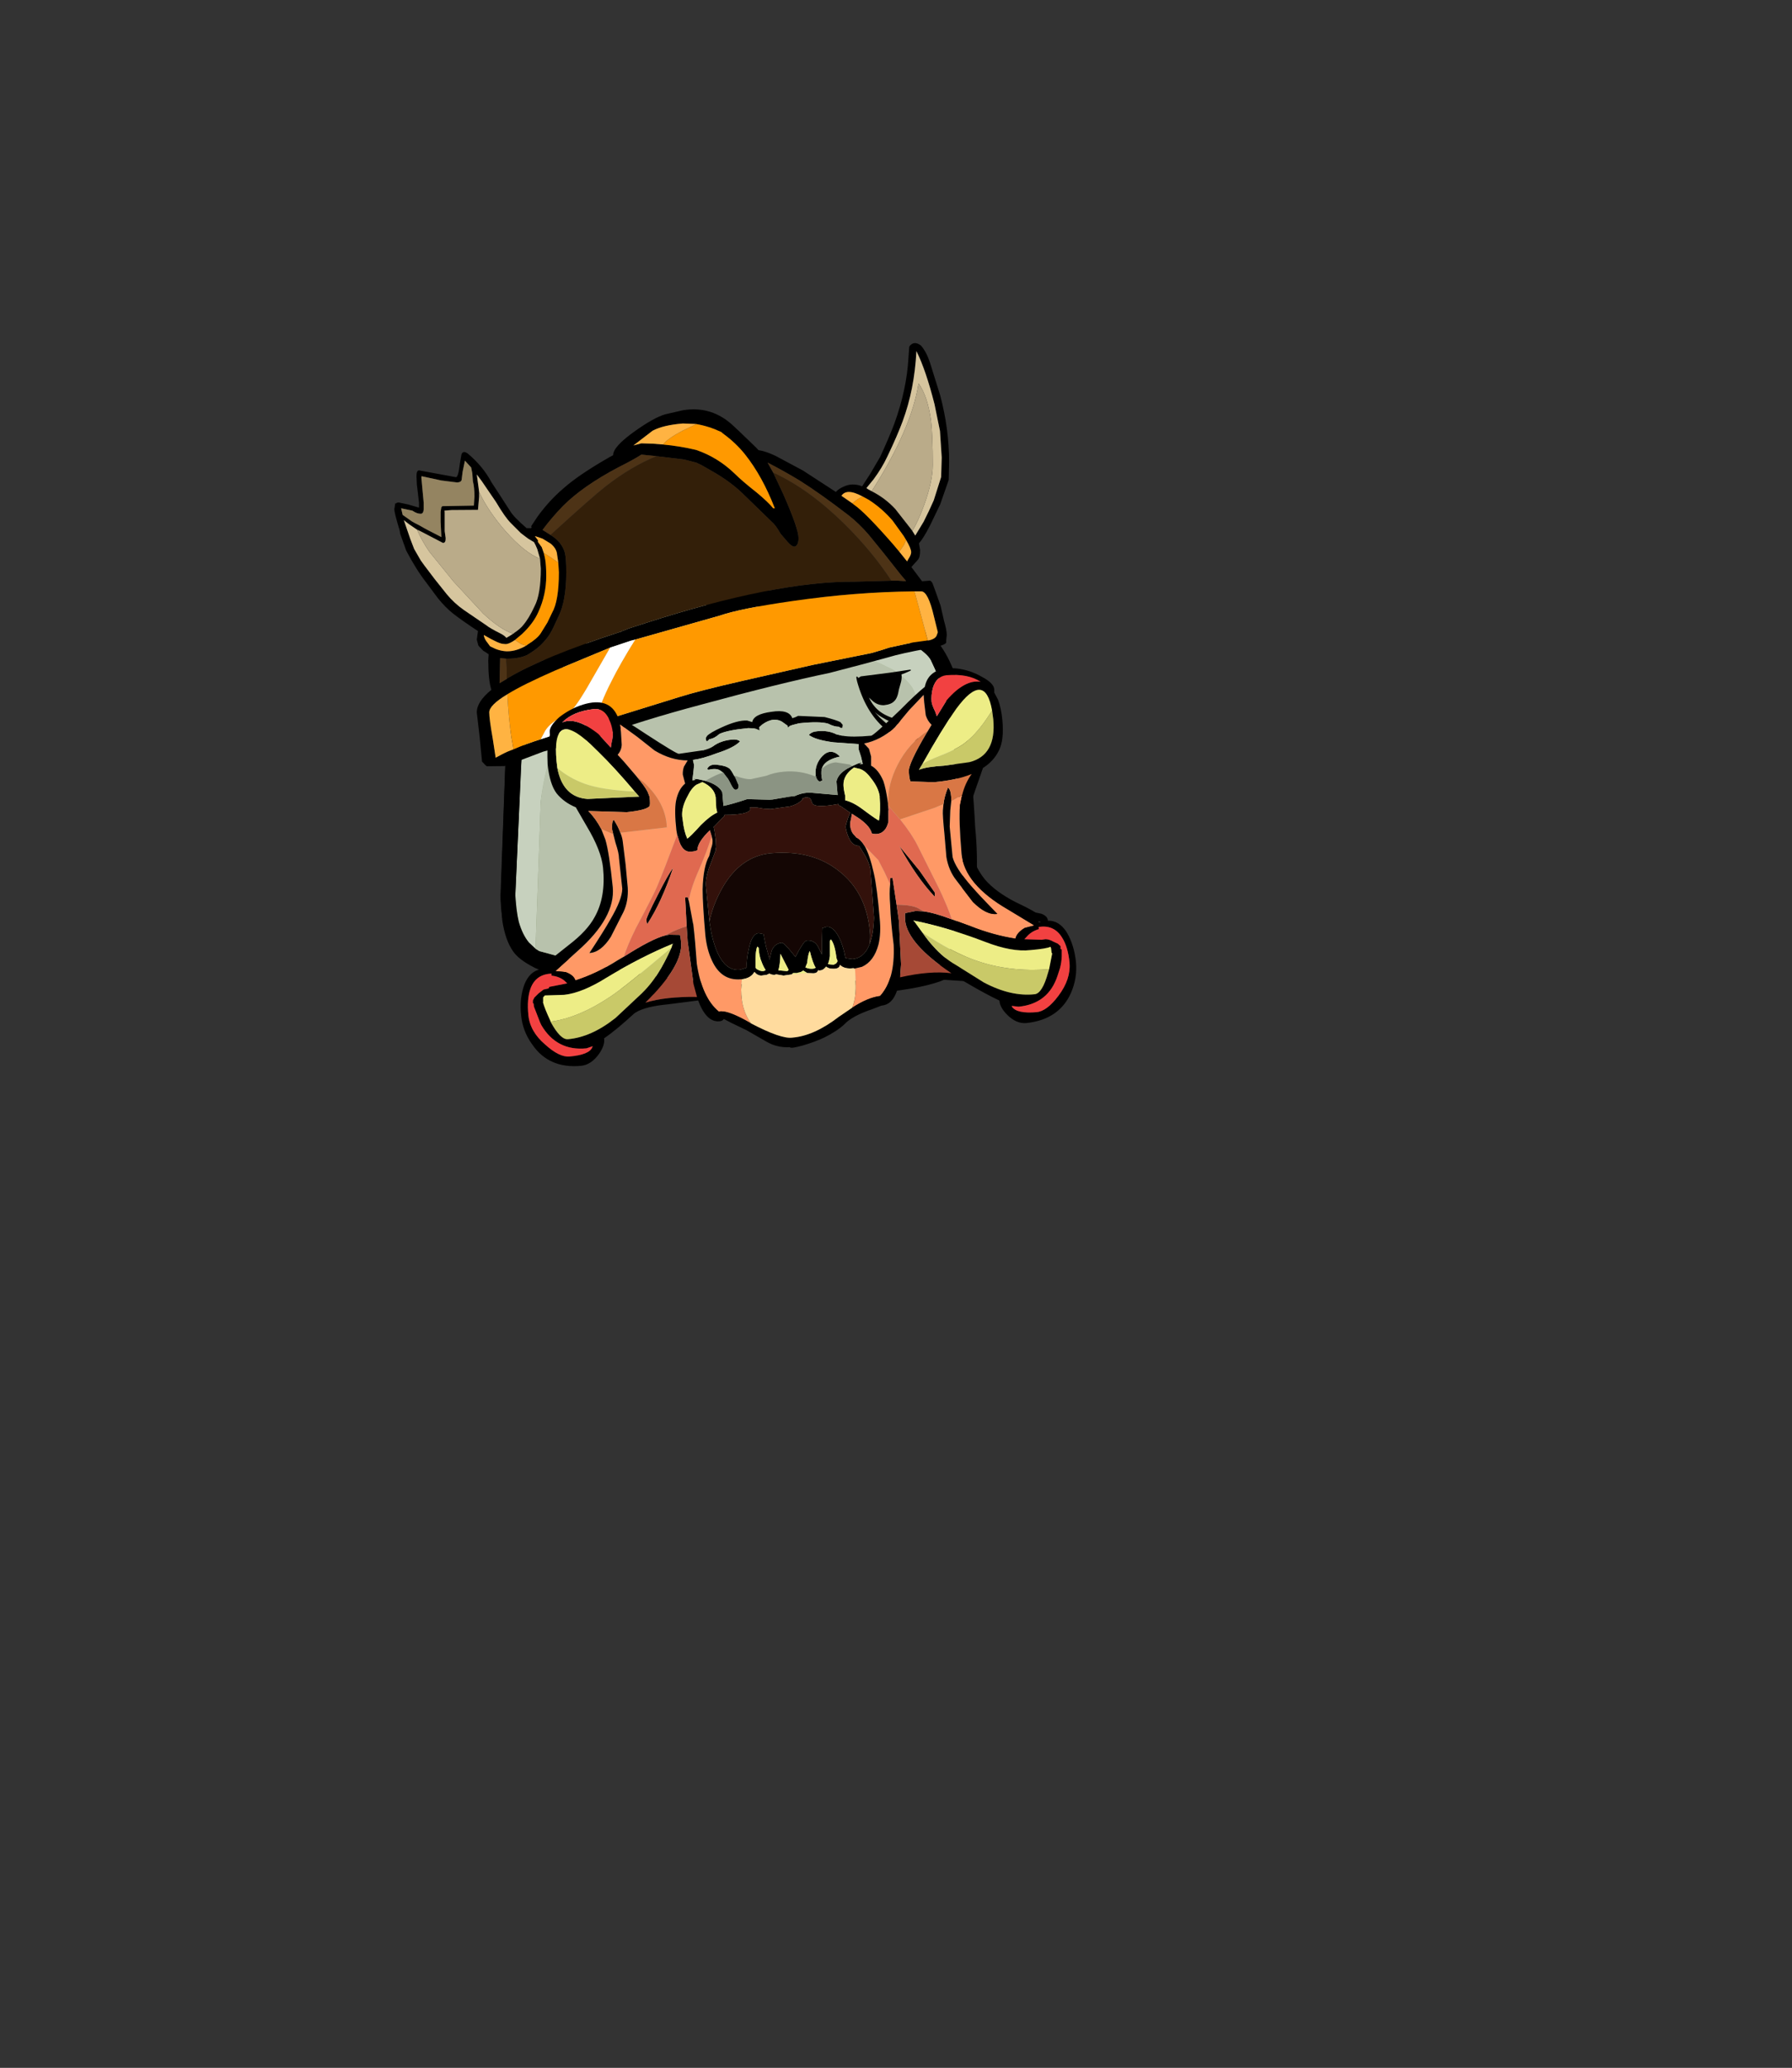 <?xml version="1.0" encoding="UTF-8" standalone="no"?>
<svg xmlns:xlink="http://www.w3.org/1999/xlink" height="531.5px" width="460.6px" xmlns="http://www.w3.org/2000/svg">
  <rect width="100%" height="100%" fill="#333333" stroke="none"/>
  <g transform="matrix(1.0, 0.0, 0.0, 1.0, 193.65, 334.05)">
    <use height="185.85" transform="matrix(1.0, 0.0, 0.0, 1.0, -92.3, -245.85)" width="175.3" xlink:href="#shape0"/>
  </g>
  <defs>
    <g id="shape0" transform="matrix(1.0, 0.0, 0.0, 1.0, 92.3, 245.85)">
      <path d="M-56.2 -89.65 L-57.85 -91.25 Q-59.45 -93.2 -60.3 -96.4 -61.0 -98.95 -61.2 -103.1 L-59.7 -137.55 Q-58.8 -143.7 -56.25 -149.25 -53.65 -155.0 -49.5 -160.0 -40.35 -170.9 -28.05 -174.55 -4.75 -177.7 18.75 -172.2 L24.3 -170.9 33.3 -168.0 36.85 -166.65 38.45 -165.75 Q42.0 -163.5 42.8 -161.85 45.85 -155.45 47.25 -149.25 L47.6 -147.5 Q44.4 -150.4 41.75 -150.4 L41.2 -150.5 40.55 -150.8 39.7 -151.2 38.65 -154.05 Q37.8 -156.0 34.6 -158.55 L33.2 -159.5 29.85 -161.1 Q25.8 -162.9 21.7 -164.35 L16.6 -165.8 Q-4.75 -172.05 -26.0 -168.5 -37.2 -164.35 -45.5 -152.0 L-47.25 -149.25 Q-53.35 -139.15 -54.8 -126.7 L-56.2 -89.65" fill="#abbd9a" fill-rule="evenodd" stroke="none"/>
      <path d="M47.6 -147.5 L47.25 -149.25 Q45.85 -155.45 42.8 -161.85 42.0 -163.5 38.45 -165.75 L36.85 -166.65 33.3 -168.0 24.3 -170.9 18.75 -172.2 Q-4.75 -177.7 -28.05 -174.55 -40.35 -170.9 -49.5 -160.0 -53.65 -155.0 -56.25 -149.25 -58.8 -143.7 -59.7 -137.55 L-61.2 -103.1 Q-61.0 -98.95 -60.3 -96.4 -59.45 -93.2 -57.85 -91.25 L-56.2 -89.65 -55.2 -89.05 -46.5 -86.75 -47.9 -82.6 Q-51.55 -83.65 -55.2 -84.85 L-56.1 -85.25 -56.4 -85.4 Q-60.3 -87.4 -61.75 -89.5 -63.8 -92.4 -64.55 -97.5 L-64.95 -103.1 -63.75 -137.55 Q-63.2 -143.7 -61.15 -149.25 -57.4 -159.55 -48.7 -167.55 -39.35 -176.25 -28.05 -179.05 L-22.05 -179.6 Q1.45 -181.15 24.3 -175.5 30.7 -173.9 36.85 -171.6 38.8 -170.75 40.45 -169.6 43.8 -167.55 45.4 -165.2 49.45 -159.2 51.05 -149.25 L51.3 -147.35 51.9 -142.65 Q49.6 -145.7 47.6 -147.5" fill="#000000" fill-rule="evenodd" stroke="none"/>
      <path d="M-46.5 -86.75 L-55.2 -89.05 -56.2 -89.65 -54.8 -126.7 Q-53.35 -139.15 -47.25 -149.25 L-45.5 -152.0 Q-37.2 -164.35 -26.0 -168.5 -4.75 -172.05 16.6 -165.8 L21.7 -164.35 Q25.8 -162.9 29.85 -161.1 L33.2 -159.5 34.6 -158.55 Q37.8 -156.0 38.65 -154.05 L39.7 -151.2 39.25 -151.25 35.1 -150.85 31.0 -150.1 28.55 -149.25 25.8 -148.35 Q22.0 -146.55 20.5 -146.15 15.9 -144.95 7.75 -144.95 L-4.15 -146.05 -4.65 -146.05 -4.9 -146.05 Q-9.6 -146.05 -15.2 -144.55 -19.45 -143.35 -24.25 -141.2 -32.55 -137.45 -35.85 -134.4 L-43.3 -126.5 Q-49.8 -119.15 -49.8 -117.65 L-49.7 -116.4 Q-49.4 -115.45 -47.65 -115.45 -47.05 -115.45 -41.95 -117.5 -36.75 -119.55 -34.85 -119.7 L-35.05 -119.45 -39.65 -108.05 Q-42.85 -99.45 -42.85 -98.45 L-46.5 -86.75 M15.0 -135.5 L15.0 -135.4 14.9 -135.4 15.0 -135.5 M12.95 -135.8 L12.8 -135.7 12.95 -136.0 12.95 -135.8 M-45.0 -119.95 L-44.75 -120.15 -44.7 -120.0 -45.0 -119.95" fill="#889972" fill-rule="evenodd" stroke="none"/>
      <path d="M-56.0 -90.2 L-57.7 -91.8 Q-59.35 -93.8 -60.3 -97.1 -60.95 -99.8 -61.2 -104.0 L-59.6 -139.4 Q-57.7 -152.25 -49.1 -162.45 -39.7 -173.65 -27.15 -177.4 -3.15 -180.7 20.95 -174.95 L26.65 -173.65 35.9 -170.7 39.65 -169.25 41.15 -168.35 Q44.8 -166.05 45.65 -164.35 49.85 -155.7 50.9 -147.45 52.75 -133.05 53.25 -121.45 53.35 -119.1 53.6 -116.65 54.7 -102.55 50.4 -89.55 L50.2 -89.3 Q49.25 -87.15 48.25 -86.2 49.1 -94.2 48.55 -102.55 L48.25 -108.0 Q47.8 -121.0 46.1 -137.3 45.1 -146.6 41.3 -156.35 40.55 -158.35 37.25 -160.95 L35.8 -161.95 32.4 -163.6 24.0 -166.9 18.75 -168.4 Q-3.2 -174.8 -25.1 -171.15 -36.5 -166.9 -45.05 -154.3 -52.9 -142.75 -54.65 -128.25 L-56.0 -90.2" fill="#c7d1be" fill-rule="evenodd" stroke="none"/>
      <path d="M43.3 -172.4 Q46.65 -170.25 48.3 -167.8 52.9 -161.1 54.4 -149.45 56.4 -133.75 57.0 -121.45 58.4 -107.35 55.55 -93.8 L54.55 -89.55 54.55 -89.3 Q54.55 -86.85 53.75 -85.55 52.2 -83.35 47.8 -81.75 L47.65 -81.7 Q39.15 -78.8 18.65 -77.95 L-4.2 -77.2 Q-30.35 -76.9 -55.05 -85.35 L-55.95 -85.7 -56.25 -85.9 Q-60.3 -87.85 -61.75 -90.05 -63.85 -93.05 -64.55 -98.2 -64.95 -100.65 -65.0 -104.0 L-63.7 -139.4 Q-62.1 -157.5 -48.3 -170.25 -38.7 -179.15 -27.15 -182.05 L-20.95 -182.6 Q3.2 -184.2 26.65 -178.3 33.25 -176.7 39.65 -174.35 L43.3 -172.4 M48.25 -86.2 Q49.25 -87.15 50.2 -89.3 L50.4 -89.55 Q54.7 -102.55 53.6 -116.65 53.35 -119.1 53.25 -121.45 52.75 -133.05 50.9 -147.45 49.85 -155.7 45.65 -164.35 44.8 -166.05 41.15 -168.35 L39.65 -169.25 35.9 -170.7 26.65 -173.65 20.95 -174.95 Q-3.15 -180.7 -27.15 -177.4 -39.7 -173.65 -49.1 -162.45 -57.7 -152.25 -59.6 -139.4 L-61.2 -104.0 Q-60.95 -99.8 -60.3 -97.1 -59.35 -93.8 -57.7 -91.8 L-56.0 -90.2 -55.05 -89.6 Q-46.7 -87.25 -38.4 -85.55 -10.15 -79.45 18.65 -81.45 L22.1 -81.7 Q40.45 -82.85 47.4 -85.65 L48.25 -86.2" fill="#000000" fill-rule="evenodd" stroke="none"/>
      <path d="M-56.0 -90.2 L-54.65 -128.25 Q-52.9 -142.75 -45.05 -154.3 -36.5 -166.9 -25.1 -171.15 -3.2 -174.8 18.75 -168.4 L24.0 -166.9 32.4 -163.6 35.8 -161.95 37.25 -160.95 Q40.55 -158.35 41.3 -156.35 45.1 -146.6 46.1 -137.3 47.8 -121.0 48.25 -108.0 L48.55 -102.55 Q49.1 -94.2 48.25 -86.2 L47.4 -85.65 Q40.45 -82.85 22.1 -81.7 L18.65 -81.45 Q-10.15 -79.45 -38.4 -85.55 -46.7 -87.25 -55.05 -89.6 L-56.0 -90.2" fill="#b8c2ac" fill-rule="evenodd" stroke="none"/>
      <path d="M40.4 -161.95 L40.45 -161.7 Q38.85 -160.95 38.05 -160.7 38.2 -159.9 37.95 -158.8 L37.4 -156.85 Q37.05 -154.6 36.2 -153.85 35.45 -153.0 33.6 -152.8 31.85 -152.7 30.4 -154.1 L29.7 -154.75 Q30.35 -153.4 31.0 -152.65 32.3 -150.95 34.75 -149.9 36.1 -149.3 39.85 -148.2 39.25 -147.7 38.95 -147.7 36.65 -147.6 33.45 -149.45 32.15 -150.15 31.2 -151.05 L32.45 -149.65 34.9 -147.45 Q35.8 -146.6 39.25 -145.4 L43.0 -144.05 Q42.6 -143.7 42.35 -143.7 37.95 -143.25 33.7 -146.85 28.8 -151.1 26.65 -158.9 26.15 -160.85 27.0 -159.8 L27.6 -160.2 35.05 -161.15 40.4 -161.95 M36.6 -160.35 L36.65 -160.4 36.6 -160.4 36.6 -160.35" fill="#000000" fill-rule="evenodd" stroke="none"/>
      <path d="M40.15 -245.1 Q41.3 -246.55 43.05 -245.25 44.45 -243.65 45.35 -240.95 L48.0 -232.45 Q50.3 -223.8 50.3 -215.35 L50.2 -210.7 48.0 -204.4 45.35 -198.9 Q43.65 -195.6 42.55 -194.4 L42.85 -192.65 Q42.85 -190.8 42.3 -190.2 L40.6 -188.3 43.35 -184.65 45.2 -184.8 Q45.65 -184.9 46.05 -184.1 L46.8 -182.05 48.1 -178.4 49.0 -174.45 Q49.7 -172.05 49.7 -170.8 L49.55 -169.5 49.55 -169.4 49.55 -168.95 Q49.55 -168.25 45.35 -167.4 L45.05 -167.4 Q38.25 -166.2 34.45 -165.05 L27.8 -163.25 19.6 -161.1 Q6.4 -158.35 -13.4 -152.95 -29.35 -148.7 -38.65 -145.1 L-39.1 -144.95 -41.25 -144.25 -46.4 -142.9 -52.8 -141.2 -54.05 -140.85 -56.95 -139.75 -60.0 -138.6 -60.95 -138.25 -64.0 -137.15 -68.5 -137.1 -68.8 -137.3 -69.75 -138.3 -70.35 -144.5 -71.1 -150.95 Q-71.1 -153.7 -67.35 -156.75 -68.15 -159.2 -68.15 -164.35 L-68.05 -165.9 -69.45 -166.8 -70.55 -167.95 -70.65 -168.1 -70.8 -168.35 -70.75 -168.35 -71.1 -169.65 -70.8 -171.85 Q-74.75 -174.45 -77.2 -176.35 -79.1 -177.85 -81.1 -180.3 L-84.15 -184.4 Q-86.65 -187.6 -89.25 -192.55 L-90.75 -196.75 -91.0 -198.05 -91.15 -198.45 Q-92.3 -202.35 -92.3 -203.15 L-92.05 -204.7 -92.0 -204.7 -91.9 -204.6 Q-91.7 -204.9 -91.15 -204.9 L-88.8 -204.4 -86.05 -203.6 -85.95 -203.6 -85.95 -204.85 -86.5 -209.5 -86.6 -211.65 Q-86.6 -213.15 -85.95 -213.15 L-76.45 -211.4 Q-75.85 -211.4 -75.45 -214.9 L-75.05 -217.2 Q-74.7 -218.35 -73.45 -217.5 -69.5 -214.2 -67.3 -210.05 L-64.85 -206.3 -62.5 -202.65 Q-61.65 -201.2 -58.3 -198.3 L-57.1 -198.3 -57.0 -198.65 -57.15 -198.75 -55.5 -201.25 Q-52.45 -205.45 -48.85 -208.5 -44.95 -212.0 -36.9 -216.6 L-36.05 -217.05 -36.05 -217.1 Q-36.05 -219.25 -30.5 -223.2 -25.6 -226.7 -22.7 -227.55 L-18.15 -228.6 Q-10.65 -229.85 -5.05 -224.5 L-3.45 -223.0 0.6 -219.1 1.3 -218.35 Q3.1 -218.1 5.65 -216.9 L12.75 -213.1 18.75 -209.2 21.2 -207.6 Q21.8 -208.35 23.15 -208.95 25.45 -210.05 27.95 -209.05 L30.05 -212.3 32.6 -216.65 Q35.0 -221.9 36.2 -225.1 39.4 -233.9 39.85 -242.05 L40.0 -244.1 Q40.0 -244.85 40.15 -245.1 M35.45 -184.8 L37.25 -184.8 38.7 -184.7 39.25 -184.7 37.9 -186.3 33.55 -191.8 29.65 -196.6 Q27.0 -199.65 24.4 -201.65 17.4 -207.05 11.95 -210.5 8.0 -212.9 3.65 -215.15 L5.1 -212.55 7.7 -207.0 Q11.6 -198.15 11.6 -195.75 11.6 -193.85 10.6 -193.55 L10.5 -193.55 Q9.85 -193.55 8.75 -194.8 L6.95 -196.9 Q5.8 -199.0 4.7 -199.95 L-2.15 -206.6 Q-5.7 -210.2 -10.9 -213.1 L-13.25 -214.45 -14.7 -215.15 -17.85 -215.95 -24.9 -216.8 -28.8 -217.2 Q-30.7 -215.95 -34.6 -214.0 -43.9 -209.1 -49.0 -203.95 -51.9 -200.95 -54.2 -197.85 L-52.45 -196.75 -52.15 -196.55 Q-49.25 -194.8 -48.45 -191.95 -48.1 -190.5 -48.1 -186.95 -48.1 -179.55 -50.15 -175.5 L-51.45 -172.7 Q-52.35 -170.85 -53.25 -169.8 -54.65 -168.05 -56.3 -166.9 -57.75 -165.9 -58.25 -165.65 -60.35 -164.75 -63.05 -164.75 L-63.55 -164.75 -65.1 -164.9 -65.25 -158.45 -63.4 -159.55 -63.2 -159.75 -62.9 -159.9 Q-53.75 -165.3 -34.35 -171.6 L-34.0 -171.7 -33.7 -171.9 -33.6 -171.9 -31.95 -172.55 -27.75 -173.9 Q5.7 -184.7 26.15 -184.55 L35.45 -184.8 M-23.25 -219.8 Q-18.9 -219.4 -14.7 -218.4 -9.15 -216.5 -4.8 -212.3 -2.9 -210.4 0.85 -207.45 3.75 -205.05 5.1 -203.4 L5.5 -203.4 Q2.3 -211.65 -2.15 -217.25 -4.55 -220.25 -7.8 -222.6 L-8.25 -223.0 Q-11.45 -224.5 -14.65 -225.05 L-15.25 -225.1 -18.15 -225.2 Q-23.15 -224.8 -25.9 -223.35 L-30.85 -219.55 -28.8 -220.1 -25.75 -220.0 -23.25 -219.8 M40.85 -197.6 L41.6 -196.4 43.75 -199.95 45.1 -202.7 46.35 -205.45 48.25 -211.45 48.4 -216.45 47.95 -223.3 46.55 -230.15 Q44.3 -239.0 41.9 -243.8 41.4 -233.95 38.35 -225.75 37.05 -222.2 34.45 -216.75 33.05 -213.75 30.85 -210.8 L29.05 -208.6 29.4 -208.35 30.4 -207.8 Q33.85 -206.05 36.45 -203.25 L40.45 -198.15 40.85 -197.6 M25.4 -204.7 L25.9 -204.3 Q28.75 -202.35 35.95 -194.1 L37.5 -192.25 39.5 -189.75 39.8 -190.3 Q40.55 -191.45 40.55 -192.1 40.55 -193.05 39.25 -195.25 L38.65 -196.25 35.8 -200.2 Q33.15 -203.3 29.7 -205.55 L28.05 -206.45 Q25.9 -207.6 24.55 -207.6 23.3 -207.6 22.65 -206.65 L22.65 -206.6 25.4 -204.7 M44.8 -169.4 Q46.65 -169.7 47.1 -170.7 L47.4 -171.55 46.4 -175.6 Q44.9 -182.05 43.15 -182.05 L41.4 -182.05 Q26.15 -181.9 9.9 -179.55 -3.35 -177.65 -8.7 -175.8 L-30.4 -169.65 -31.55 -169.35 -36.8 -167.6 -38.85 -166.75 -51.0 -161.7 Q-59.0 -158.2 -63.25 -155.6 -67.9 -152.8 -67.9 -150.95 -67.9 -149.3 -67.0 -144.2 L-66.25 -139.3 -64.65 -140.15 Q-63.35 -140.85 -61.65 -141.45 -58.75 -142.75 -54.65 -144.05 L-52.8 -144.65 -47.35 -146.4 -40.6 -148.2 -39.85 -148.45 -19.2 -154.85 Q-14.0 -156.5 -2.6 -159.1 L15.25 -163.15 30.35 -166.2 32.9 -166.95 34.9 -167.6 41.15 -168.95 44.5 -169.4 44.8 -169.4 M-85.35 -211.3 L-84.75 -204.85 -84.75 -204.55 -84.75 -203.1 Q-84.85 -202.0 -85.5 -202.0 -86.45 -202.0 -87.5 -202.7 L-87.65 -202.8 -90.55 -203.4 -90.15 -201.7 -87.8 -200.05 -87.1 -199.65 -85.65 -198.9 Q-84.45 -198.15 -80.2 -196.0 L-80.4 -199.95 -80.4 -202.5 -80.2 -203.7 -79.95 -203.95 -77.3 -204.0 -71.85 -204.1 -71.7 -206.45 Q-71.7 -208.8 -72.1 -210.35 L-72.25 -212.4 -72.55 -213.9 -74.15 -215.65 -74.75 -212.75 -75.0 -210.7 Q-75.2 -210.05 -76.2 -210.05 L-80.2 -210.55 -85.3 -211.65 -85.35 -211.3 M-86.45 -197.9 L-88.5 -199.3 -89.85 -200.35 -88.2 -195.55 -87.2 -192.95 -85.5 -190.0 -84.6 -188.75 -81.95 -185.25 -78.8 -181.3 Q-76.9 -179.0 -74.4 -177.25 L-68.6 -173.3 Q-67.75 -172.6 -65.15 -171.3 -63.95 -170.7 -63.5 -170.1 L-62.65 -170.6 -61.8 -171.15 -61.75 -171.15 -61.45 -171.4 Q-59.9 -172.45 -59.2 -173.35 -57.7 -175.1 -56.25 -178.25 -54.65 -181.3 -54.65 -187.9 L-54.85 -190.45 -55.55 -192.9 -56.0 -193.95 -56.4 -194.7 -57.9 -195.6 -59.75 -197.0 -62.35 -199.6 Q-63.85 -201.1 -66.15 -205.0 L-69.8 -210.35 -71.1 -212.1 -70.95 -211.0 -70.65 -208.8 -70.5 -207.6 -70.5 -206.35 -70.8 -203.0 -77.65 -202.95 -79.4 -202.8 -79.35 -202.35 -79.35 -197.55 -79.1 -195.75 Q-79.05 -194.5 -79.8 -194.5 L-85.65 -197.55 -86.45 -197.9 M-50.15 -189.45 L-50.45 -191.45 Q-50.55 -193.05 -52.15 -194.35 L-54.2 -195.6 -56.1 -196.25 -56.1 -196.15 -55.35 -195.15 -55.4 -194.8 -55.35 -194.7 -54.4 -193.4 -53.9 -191.95 -53.65 -190.95 -53.5 -190.15 Q-53.25 -188.6 -53.25 -186.0 -53.25 -181.2 -55.25 -176.8 -56.5 -173.9 -59.45 -171.1 L-61.3 -169.55 Q-62.8 -168.5 -63.7 -168.5 L-64.25 -168.55 Q-65.4 -168.55 -69.3 -170.85 -69.2 -169.85 -68.35 -168.85 L-67.7 -167.95 -67.3 -167.75 Q-65.45 -166.75 -63.5 -166.65 L-63.2 -166.65 Q-60.95 -166.65 -58.4 -168.1 L-58.0 -168.4 Q-55.5 -169.95 -54.65 -171.3 L-52.95 -174.05 -51.75 -176.55 Q-50.0 -179.6 -50.0 -186.95 L-50.15 -189.45" fill="#000000" fill-rule="evenodd" stroke="none"/>
      <path d="M5.1 -212.55 L3.65 -215.15 Q8.0 -212.9 11.95 -210.5 17.4 -207.05 24.4 -201.65 27.0 -199.65 29.65 -196.6 L33.55 -191.8 37.9 -186.3 39.25 -184.7 38.7 -184.7 37.25 -184.8 35.45 -184.8 Q30.5 -192.35 23.25 -199.5 14.1 -208.45 5.1 -212.55 M-63.4 -159.55 L-65.25 -158.45 -65.1 -164.9 -63.55 -164.75 -63.55 -164.15 -63.4 -162.45 -63.4 -159.55 M-52.15 -196.55 L-52.45 -196.75 -54.2 -197.85 Q-51.9 -200.95 -49.0 -203.95 -43.9 -209.1 -34.6 -214.0 -30.7 -215.95 -28.8 -217.2 L-24.9 -216.8 Q-31.4 -214.15 -37.95 -209.05 -41.4 -206.35 -52.15 -196.55" fill="#4d3316" fill-rule="evenodd" stroke="none"/>
      <path d="M-14.65 -225.05 Q-11.45 -224.5 -8.25 -223.0 L-7.8 -222.6 Q-4.55 -220.25 -2.15 -217.25 2.3 -211.65 5.5 -203.4 L5.1 -203.4 Q3.75 -205.05 0.85 -207.45 -2.9 -210.4 -4.8 -212.3 -9.15 -216.5 -14.7 -218.4 -18.9 -219.4 -23.25 -219.8 -21.95 -221.4 -18.2 -223.35 L-14.65 -225.05 M25.4 -204.7 L26.75 -205.7 28.05 -206.45 29.7 -205.55 Q33.15 -203.3 35.8 -200.2 L38.65 -196.25 39.25 -195.25 38.7 -194.0 37.5 -192.25 35.95 -194.1 Q28.75 -202.35 25.9 -204.3 L25.4 -204.7 M41.4 -182.05 L44.8 -169.5 44.5 -169.4 41.15 -168.95 34.9 -167.6 32.9 -166.95 30.35 -166.2 15.25 -163.15 -2.6 -159.1 Q-14.0 -156.5 -19.2 -154.85 L-39.85 -148.45 -40.6 -148.2 Q-39.65 -152.85 -36.5 -158.95 -34.35 -163.3 -30.4 -169.65 L-8.7 -175.8 Q-3.35 -177.65 9.9 -179.55 26.15 -181.9 41.4 -182.05 M-54.65 -144.05 Q-58.75 -142.75 -61.65 -141.45 L-62.2 -144.55 Q-62.9 -149.2 -63.25 -155.6 -59.0 -158.2 -51.0 -161.7 L-38.85 -166.75 -36.8 -167.6 -40.8 -160.65 Q-45.05 -153.1 -46.7 -151.5 -47.4 -150.8 -50.05 -149.3 -52.3 -148.05 -53.45 -146.3 L-54.65 -144.05 M-53.9 -191.95 L-52.5 -191.05 -50.15 -189.45 -50.0 -186.95 Q-50.0 -179.6 -51.75 -176.55 L-52.95 -174.05 -54.65 -171.3 Q-55.5 -169.95 -58.0 -168.4 L-58.4 -168.1 Q-59.15 -168.25 -59.75 -168.55 L-61.3 -169.55 -59.45 -171.1 Q-56.5 -173.9 -55.25 -176.8 -53.25 -181.2 -53.25 -186.0 -53.25 -188.6 -53.5 -190.15 L-53.65 -190.95 -53.9 -191.95" fill="#ff9900" fill-rule="evenodd" stroke="none"/>
      <path d="M5.1 -212.55 Q14.1 -208.45 23.25 -199.5 30.5 -192.35 35.45 -184.8 L26.15 -184.55 Q5.7 -184.7 -27.75 -173.9 L-31.95 -172.55 -33.6 -171.9 -33.7 -171.9 -34.0 -171.7 -34.35 -171.6 Q-53.75 -165.3 -62.9 -159.9 L-63.2 -159.75 -63.4 -159.55 -63.4 -162.45 -63.55 -164.15 -63.55 -164.75 -63.05 -164.75 Q-60.35 -164.75 -58.25 -165.65 -57.75 -165.9 -56.3 -166.9 -54.65 -168.05 -53.25 -169.8 -52.35 -170.85 -51.45 -172.7 L-50.15 -175.5 Q-48.1 -179.55 -48.1 -186.95 -48.1 -190.5 -48.45 -191.95 -49.25 -194.8 -52.15 -196.55 -41.4 -206.35 -37.95 -209.05 -31.4 -214.15 -24.9 -216.8 L-17.85 -215.95 -14.7 -215.15 -13.25 -214.45 -10.9 -213.1 Q-5.7 -210.2 -2.15 -206.6 L4.7 -199.95 Q5.8 -199.0 6.95 -196.9 L8.75 -194.8 Q9.85 -193.55 10.5 -193.55 L10.6 -193.55 Q11.6 -193.85 11.6 -195.75 11.6 -198.15 7.7 -207.0 L5.1 -212.55" fill="#331f09" fill-rule="evenodd" stroke="none"/>
      <path d="M30.4 -207.8 L29.4 -208.35 29.05 -208.6 30.85 -210.8 Q33.05 -213.75 34.45 -216.75 37.05 -222.2 38.35 -225.75 41.4 -233.95 41.9 -243.8 44.3 -239.0 46.55 -230.15 L47.95 -223.3 48.4 -216.45 48.25 -211.45 46.35 -205.45 45.1 -202.7 43.75 -199.95 41.6 -196.4 40.85 -197.6 Q42.3 -199.9 43.9 -204.3 46.1 -210.4 46.1 -214.5 46.1 -222.15 45.65 -225.95 44.8 -232.2 42.45 -235.5 40.6 -223.75 30.4 -207.8 M-61.75 -171.15 L-61.8 -171.15 -62.65 -170.6 -63.5 -170.1 Q-63.95 -170.7 -65.15 -171.3 -67.75 -172.6 -68.6 -173.3 L-74.4 -177.25 Q-76.9 -179.0 -78.8 -181.3 L-81.95 -185.25 -84.6 -188.75 -85.5 -190.0 -87.2 -192.95 -88.2 -195.55 -89.85 -200.35 -88.5 -199.3 -86.45 -197.9 Q-85.2 -195.0 -83.3 -192.25 L-77.05 -184.55 -69.45 -176.35 Q-65.15 -172.3 -61.75 -171.15 M-70.5 -207.6 L-70.65 -208.8 -70.95 -211.0 -71.1 -212.1 -69.8 -210.35 -66.15 -205.0 Q-63.85 -201.1 -62.35 -199.6 L-59.75 -197.0 -57.9 -195.6 -56.4 -194.7 -56.0 -193.95 -55.55 -192.9 -54.85 -190.45 Q-58.7 -191.9 -63.65 -197.45 -68.2 -202.65 -70.5 -207.6" fill="#d6c59e" fill-rule="evenodd" stroke="none"/>
      <path d="M-14.65 -225.05 L-18.2 -223.35 Q-21.95 -221.4 -23.25 -219.8 L-25.75 -220.0 -28.8 -220.1 -30.85 -219.55 -25.9 -223.35 Q-23.15 -224.8 -18.15 -225.2 L-15.25 -225.1 -14.65 -225.05 M28.05 -206.45 L26.75 -205.7 25.4 -204.7 22.65 -206.6 22.65 -206.65 Q23.3 -207.6 24.55 -207.6 25.9 -207.6 28.05 -206.45 M37.5 -192.25 L38.7 -194.0 39.25 -195.25 Q40.55 -193.05 40.55 -192.1 40.55 -191.45 39.8 -190.3 L39.5 -189.75 37.5 -192.25 M41.4 -182.05 L43.15 -182.05 Q44.9 -182.05 46.4 -175.6 L47.4 -171.55 47.1 -170.7 Q46.65 -169.7 44.8 -169.4 L44.8 -169.5 41.4 -182.05 M-61.65 -141.45 Q-63.35 -140.85 -64.65 -140.15 L-66.25 -139.3 -67.0 -144.2 Q-67.9 -149.3 -67.9 -150.95 -67.9 -152.8 -63.25 -155.6 -62.9 -149.2 -62.2 -144.55 L-61.65 -141.45 M-53.9 -191.95 L-54.4 -193.4 -55.35 -194.7 -55.4 -194.8 -55.35 -195.15 -56.1 -196.15 -56.1 -196.25 -54.2 -195.6 -52.15 -194.35 Q-50.55 -193.05 -50.45 -191.45 L-50.15 -189.45 -52.5 -191.05 -53.9 -191.95 M-58.4 -168.1 Q-60.95 -166.65 -63.2 -166.65 L-63.5 -166.65 Q-65.45 -166.75 -67.3 -167.75 L-67.7 -167.95 -68.35 -168.85 Q-69.2 -169.85 -69.3 -170.85 -65.4 -168.55 -64.25 -168.55 L-63.7 -168.5 Q-62.8 -168.5 -61.3 -169.55 L-59.75 -168.55 Q-59.15 -168.25 -58.4 -168.1" fill="#ffb342" fill-rule="evenodd" stroke="none"/>
      <path d="M30.4 -207.8 Q40.6 -223.75 42.45 -235.5 44.8 -232.2 45.65 -225.95 46.1 -222.15 46.1 -214.5 46.1 -210.4 43.9 -204.3 42.3 -199.9 40.85 -197.6 L40.45 -198.15 36.45 -203.25 Q33.85 -206.05 30.4 -207.8 M-61.75 -171.15 Q-65.15 -172.3 -69.45 -176.35 L-77.05 -184.55 -83.3 -192.25 Q-85.2 -195.0 -86.45 -197.9 L-85.65 -197.55 -79.8 -194.5 Q-79.05 -194.5 -79.1 -195.75 L-79.35 -197.55 -79.35 -202.35 -79.4 -202.8 -77.65 -202.95 -70.8 -203.0 -70.5 -206.35 -70.5 -207.6 Q-68.2 -202.65 -63.65 -197.45 -58.7 -191.9 -54.85 -190.45 L-54.65 -187.9 Q-54.65 -181.3 -56.25 -178.25 -57.7 -175.1 -59.2 -173.35 -59.9 -172.45 -61.45 -171.4 L-61.75 -171.15" fill="#baab89" fill-rule="evenodd" stroke="none"/>
      <path d="M-85.35 -211.3 L-85.3 -211.65 -80.2 -210.55 -76.2 -210.05 Q-75.2 -210.05 -75.0 -210.7 L-74.75 -212.75 -74.15 -215.65 -72.55 -213.9 -72.25 -212.4 -72.1 -210.35 Q-71.7 -208.8 -71.7 -206.45 L-71.85 -204.1 -77.3 -204.0 -79.95 -203.95 -80.2 -203.7 -80.4 -202.5 -80.4 -199.95 -80.2 -196.0 Q-84.45 -198.15 -85.65 -198.9 L-87.1 -199.65 -87.8 -200.05 -90.15 -201.7 -90.55 -203.4 -87.65 -202.8 -87.5 -202.7 Q-86.45 -202.0 -85.5 -202.0 -84.85 -202.0 -84.75 -203.1 L-84.75 -204.55 -84.75 -204.85 -85.35 -211.3" fill="#948461" fill-rule="evenodd" stroke="none"/>
      <path d="M-40.6 -148.2 L-47.35 -146.4 -52.8 -144.65 -54.65 -144.05 -53.45 -146.3 Q-52.3 -148.05 -50.05 -149.3 -47.4 -150.8 -46.7 -151.5 -45.05 -153.1 -40.8 -160.65 L-36.8 -167.6 -31.55 -169.35 -30.4 -169.65 Q-34.35 -163.3 -36.5 -158.95 -39.65 -152.85 -40.6 -148.2" fill="#ffffff" fill-rule="evenodd" stroke="none"/>
      <path d="M34.6 -127.55 Q34.05 -131.45 33.4 -133.3 32.15 -136.25 30.25 -137.25 L30.25 -139.6 29.7 -141.6 28.45 -142.95 Q32.7 -143.8 36.3 -147.05 L40.0 -151.5 43.75 -155.45 43.9 -153.5 44.3 -150.2 Q44.75 -148.75 45.8 -147.75 L44.9 -146.25 Q39.95 -143.1 37.05 -137.45 34.5 -132.45 34.6 -127.55 M53.65 -129.7 L53.1 -127.05 Q52.75 -123.45 53.5 -114.6 54.25 -106.75 65.4 -100.3 L72.1 -96.25 72.1 -96.15 69.75 -95.55 Q67.7 -94.35 67.35 -92.8 61.75 -93.65 55.8 -96.0 L51.0 -97.75 Q50.05 -100.8 47.7 -105.7 L42.15 -116.8 Q40.7 -119.7 37.7 -123.45 L46.5 -126.4 48.85 -127.35 48.7 -125.75 Q48.6 -124.65 49.1 -119.65 L49.6 -113.75 Q50.2 -110.25 52.15 -107.8 L56.4 -102.25 Q59.85 -98.75 62.7 -99.15 57.85 -104.1 55.7 -106.6 51.9 -111.05 51.2 -113.75 L50.45 -121.6 50.6 -125.75 50.85 -128.1 53.65 -129.7 M35.15 -106.75 Q34.9 -104.55 35.15 -101.5 35.3 -97.15 36.05 -91.2 36.45 -82.3 32.6 -78.1 L32.55 -78.05 Q29.4 -77.65 25.4 -75.05 26.35 -77.65 26.3 -80.6 L26.15 -84.5 26.0 -85.1 27.9 -85.55 Q31.0 -86.95 32.15 -91.3 32.85 -94.25 32.45 -98.05 31.8 -105.9 30.95 -109.6 29.95 -114.15 28.6 -116.6 L32.1 -113.0 33.7 -109.9 35.15 -106.75 M-0.6 -71.0 L-2.0 -71.8 Q-6.95 -74.5 -8.9 -74.05 -13.25 -77.65 -14.55 -86.35 -14.95 -92.2 -15.45 -96.45 L-15.55 -96.85 -16.6 -102.5 Q-16.15 -105.6 -14.1 -110.25 -11.6 -116.0 -10.75 -119.2 -10.45 -118.2 -10.5 -117.75 -10.5 -116.95 -10.9 -115.9 L-11.35 -114.05 Q-12.9 -111.4 -13.05 -105.45 -13.05 -101.65 -12.35 -93.65 -11.95 -89.9 -10.65 -87.15 -8.25 -81.9 -3.2 -82.35 L-2.95 -82.35 -3.15 -79.7 Q-3.15 -74.45 -0.6 -71.0 M-33.3 -88.15 L-34.85 -87.25 Q-40.25 -83.8 -45.75 -82.05 -46.2 -83.45 -48.3 -84.2 L-50.85 -84.45 -50.85 -84.5 -45.2 -89.6 Q-35.45 -98.2 -36.15 -106.0 -37.05 -114.9 -38.05 -118.25 L-39.1 -120.95 -36.35 -119.8 -36.05 -119.8 -35.45 -117.45 Q-34.55 -114.75 -34.55 -113.45 L-33.7 -105.6 Q-33.75 -102.85 -36.75 -97.75 -38.4 -94.8 -42.15 -89.1 -39.2 -89.25 -36.65 -93.25 L-33.4 -99.65 Q-32.1 -102.4 -32.3 -105.9 L-32.85 -111.85 -33.6 -117.9 Q-33.75 -118.95 -34.2 -120.0 L-33.45 -120.1 -22.25 -121.4 Q-22.5 -127.7 -28.1 -132.9 L-30.05 -134.5 -33.25 -138.25 -34.9 -140.05 Q-33.9 -141.2 -33.85 -142.65 L-34.05 -145.95 -34.3 -147.9 -29.9 -144.7 -25.4 -141.15 Q-21.2 -138.6 -16.9 -138.6 L-17.85 -137.0 Q-18.2 -136.0 -18.15 -134.95 L-17.55 -132.65 Q-19.3 -131.2 -19.9 -128.15 -20.35 -125.6 -19.8 -120.7 L-19.6 -119.55 -19.8 -118.9 Q-23.0 -110.35 -24.75 -106.2 -25.45 -104.45 -30.2 -95.5 -32.4 -91.05 -33.3 -88.15" fill="#ff9966" fill-rule="evenodd" stroke="none"/>
      <path d="M45.8 -153.65 Q45.9 -152.8 46.7 -151.2 L47.15 -149.95 49.7 -154.1 Q54.4 -159.5 58.4 -158.8 55.2 -160.95 49.6 -160.5 47.0 -160.2 46.1 -157.15 45.65 -155.3 45.8 -153.65 M44.9 -146.25 L45.8 -147.75 Q44.75 -148.75 44.3 -150.2 L43.9 -153.5 43.75 -155.45 40.0 -151.5 36.3 -147.05 Q32.7 -143.8 28.45 -142.95 L29.7 -141.6 30.25 -139.6 30.25 -137.25 Q32.15 -136.25 33.4 -133.3 34.05 -131.45 34.6 -127.55 L34.6 -127.05 34.75 -125.95 34.7 -125.6 34.7 -122.85 Q34.05 -120.0 31.85 -119.7 30.4 -119.65 30.4 -119.95 29.85 -122.1 26.0 -124.45 L25.3 -124.9 25.15 -123.85 Q24.85 -122.7 24.85 -122.0 25.05 -120.25 25.85 -119.5 L26.2 -119.1 26.45 -118.8 Q27.6 -118.25 28.6 -116.6 29.95 -114.15 30.95 -109.6 31.8 -105.9 32.45 -98.05 32.85 -94.25 32.15 -91.3 31.0 -86.95 27.9 -85.55 L26.0 -85.1 25.7 -85.2 Q23.4 -84.9 22.25 -86.05 22.1 -85.05 20.65 -85.05 19.45 -85.05 19.0 -85.4 L18.8 -85.5 18.75 -85.65 18.2 -85.1 Q17.75 -84.65 17.0 -84.6 L16.7 -84.65 16.6 -84.65 Q16.4 -83.8 15.1 -83.9 L13.85 -83.95 12.95 -84.5 12.8 -84.6 Q12.2 -84.1 11.45 -84.05 L11.2 -83.95 10.95 -83.95 10.3 -83.95 10.15 -83.9 9.85 -83.6 7.75 -83.3 5.95 -83.6 5.85 -83.65 5.8 -83.6 5.5 -83.5 Q4.8 -83.45 4.25 -83.75 L4.05 -83.8 3.95 -83.75 3.45 -83.5 2.05 -83.3 Q1.05 -83.3 0.3 -84.2 L0.25 -84.25 Q-0.6 -82.65 -2.95 -82.35 L-3.2 -82.35 Q-8.25 -81.9 -10.65 -87.15 -11.95 -89.9 -12.35 -93.65 -13.05 -101.65 -13.05 -105.45 -12.9 -111.4 -11.35 -114.05 L-10.9 -115.9 Q-10.5 -116.95 -10.5 -117.75 -10.45 -118.2 -10.75 -119.2 L-10.8 -119.35 -11.2 -120.65 Q-14.35 -117.6 -14.4 -115.6 -14.5 -115.3 -15.95 -115.15 -18.05 -114.9 -19.05 -117.75 L-19.6 -119.55 -19.8 -120.7 Q-20.35 -125.6 -19.9 -128.15 -19.3 -131.2 -17.55 -132.65 L-18.15 -134.95 Q-18.2 -136.0 -17.85 -137.0 L-16.9 -138.6 Q-21.2 -138.6 -25.4 -141.15 L-29.9 -144.7 -34.3 -147.9 -34.05 -145.95 -33.85 -142.65 Q-33.9 -141.2 -34.9 -140.05 L-33.25 -138.25 -30.05 -134.5 Q-27.95 -132.0 -27.2 -130.55 L-26.7 -129.25 Q-26.45 -127.1 -26.75 -126.8 -27.65 -125.8 -32.55 -125.3 L-42.45 -125.6 Q-40.55 -123.7 -39.1 -120.95 L-38.05 -118.25 Q-37.05 -114.9 -36.15 -106.0 -35.45 -98.2 -45.2 -89.6 L-50.85 -84.5 -50.85 -84.45 -48.3 -84.2 Q-46.2 -83.45 -45.75 -82.05 -40.25 -83.8 -34.85 -87.25 L-33.3 -88.15 Q-26.05 -92.8 -22.55 -93.65 L-21.65 -93.8 -18.9 -93.75 -18.75 -93.25 -18.6 -91.95 Q-18.0 -85.95 -27.75 -76.35 -22.5 -77.95 -14.5 -77.8 L-15.4 -81.15 -16.9 -92.1 -17.15 -95.95 -17.55 -103.35 -16.9 -103.5 -16.6 -102.5 -15.55 -96.85 -15.45 -96.45 Q-14.95 -92.2 -14.55 -86.35 -13.25 -77.65 -8.9 -74.05 -6.95 -74.5 -2.0 -71.8 L-0.6 -71.0 Q7.15 -66.95 10.0 -67.35 15.6 -67.8 21.95 -72.7 L25.4 -75.05 Q29.4 -77.65 32.55 -78.05 L32.6 -78.1 Q36.45 -82.3 36.05 -91.2 35.3 -97.15 35.15 -101.5 34.9 -104.55 35.15 -106.75 L35.2 -108.35 35.75 -108.45 36.8 -101.5 37.4 -97.3 37.95 -86.2 37.7 -82.85 Q45.4 -84.6 50.9 -83.9 39.65 -91.45 39.0 -97.45 L38.95 -98.75 39.0 -99.35 41.7 -99.9 43.75 -99.8 Q46.5 -99.45 51.0 -97.75 L55.8 -96.0 Q61.75 -93.65 67.35 -92.8 67.7 -94.35 69.75 -95.55 L72.1 -96.15 72.1 -96.25 65.4 -100.3 Q54.25 -106.75 53.5 -114.6 52.75 -123.45 53.1 -127.05 L53.65 -129.7 Q54.4 -132.75 56.1 -135.1 52.15 -133.5 46.35 -133.0 L40.4 -133.2 Q40.1 -133.6 39.95 -135.65 39.7 -137.55 44.6 -145.8 L44.9 -146.25 M22.85 -144.95 Q25.4 -144.5 30.25 -144.95 30.85 -144.95 37.8 -151.65 41.85 -155.75 44.05 -157.5 45.1 -162.75 52.15 -162.25 55.7 -161.85 58.7 -160.1 61.75 -158.5 61.9 -156.9 L61.9 -156.05 62.85 -154.25 Q63.7 -152.1 64.0 -148.85 64.45 -143.8 63.1 -141.15 61.8 -138.45 59.0 -136.65 L57.1 -131.2 Q54.65 -124.45 55.1 -120.0 55.8 -112.45 59.6 -107.9 62.25 -104.85 67.35 -102.2 70.65 -100.65 72.55 -99.5 L74.0 -99.2 Q75.6 -98.6 75.7 -97.45 L75.6 -97.4 Q78.55 -97.55 80.55 -94.4 82.45 -91.15 82.9 -86.8 83.3 -82.65 81.6 -78.8 78.55 -72.0 70.2 -71.1 67.6 -70.85 65.25 -73.2 63.4 -75.05 63.25 -76.75 L63.2 -76.9 Q59.75 -78.5 54.25 -81.75 L53.9 -81.9 45.4 -82.45 37.5 -81.85 Q36.5 -75.95 33.05 -75.6 L32.7 -75.5 30.5 -74.65 Q25.3 -72.9 23.3 -70.7 21.4 -68.95 18.15 -67.35 15.95 -66.3 12.75 -65.35 9.55 -64.45 9.35 -64.9 6.1 -64.7 3.3 -66.35 L-1.75 -69.25 -5.7 -71.15 -7.6 -72.15 Q-7.95 -71.6 -8.75 -71.55 -12.1 -71.25 -14.2 -76.9 L-22.05 -75.9 Q-27.75 -75.35 -30.2 -73.85 L-30.65 -73.55 Q-35.2 -69.35 -38.4 -67.15 L-38.35 -66.95 Q-38.2 -65.3 -39.7 -63.15 -41.7 -60.35 -44.35 -60.1 -52.6 -59.35 -56.85 -65.6 -59.3 -68.95 -59.7 -73.05 -60.2 -77.4 -58.85 -81.05 -57.45 -84.5 -54.55 -84.95 L-54.55 -85.05 Q-54.65 -86.05 -53.2 -86.95 L-52.0 -87.55 -47.4 -91.2 Q-42.7 -94.8 -40.8 -98.35 -37.9 -103.5 -38.65 -111.05 -39.1 -115.45 -42.85 -121.7 L-45.65 -126.55 Q-48.7 -127.8 -50.6 -130.15 -52.35 -132.5 -52.9 -137.6 L-52.95 -139.55 Q-53.05 -142.95 -52.3 -145.15 L-52.35 -145.85 Q-52.5 -147.4 -49.85 -149.75 -47.0 -151.95 -43.8 -152.95 -37.1 -155.0 -34.9 -149.9 -32.45 -148.6 -27.65 -145.4 -19.65 -140.2 -19.15 -140.3 L-12.95 -141.2 Q-11.2 -141.65 -10.35 -142.25 -8.4 -143.7 -5.55 -143.95 -4.1 -144.1 -3.45 -143.5 -4.9 -141.9 -9.4 -140.45 -13.05 -139.05 -15.45 -138.75 L-15.55 -138.7 -15.25 -137.4 -15.45 -135.4 -15.7 -133.5 -14.85 -133.6 -15.55 -133.9 -14.1 -133.75 -12.35 -133.35 -11.45 -133.05 Q-8.75 -132.05 -8.0 -130.4 L-7.7 -126.9 Q-5.35 -127.4 -1.6 -128.65 L4.1 -128.5 4.9 -128.55 9.3 -129.3 10.65 -129.45 Q13.05 -130.55 15.4 -130.25 L21.65 -129.7 21.35 -133.2 Q21.7 -135.05 24.15 -136.5 L25.4 -137.15 26.85 -137.8 27.95 -138.1 27.35 -137.6 28.1 -137.7 27.65 -139.6 27.05 -141.45 27.05 -142.75 27.05 -142.8 20.65 -143.25 Q15.95 -143.85 14.25 -145.15 15.0 -146.0 16.4 -146.1 19.2 -146.4 21.35 -145.3 L22.85 -144.95 M-11.95 -144.85 Q-11.2 -145.7 -8.25 -147.05 -4.05 -149.0 -1.6 -148.85 L-0.3 -148.45 Q0.05 -150.5 4.65 -151.1 9.15 -151.8 10.0 -149.45 10.75 -149.65 11.5 -150.05 L18.3 -149.75 Q21.25 -149.0 22.35 -148.45 L22.95 -147.75 22.85 -147.0 Q22.55 -146.75 22.0 -147.25 20.75 -147.25 19.2 -148.05 17.0 -148.7 11.75 -148.15 L10.0 -147.7 9.35 -147.45 8.85 -147.05 8.75 -147.55 7.7 -148.3 Q6.65 -149.15 5.1 -149.05 3.75 -148.9 2.3 -147.85 L1.5 -147.15 1.6 -146.3 0.7 -146.7 0.05 -146.85 -1.35 -146.9 Q-6.65 -146.4 -8.75 -145.4 -10.0 -144.25 -11.35 -144.05 -12.2 -142.9 -12.25 -144.4 L-11.95 -144.85 M43.45 -137.7 L42.55 -136.2 Q44.65 -137.0 49.0 -137.25 L55.5 -138.15 Q62.5 -139.9 61.65 -149.15 L61.35 -151.4 Q59.5 -161.85 52.15 -151.9 48.3 -146.4 43.45 -137.7 M27.45 -136.4 L26.15 -136.7 25.9 -136.8 Q23.1 -134.9 23.15 -132.3 23.15 -131.35 23.6 -129.45 L23.6 -128.35 Q25.7 -127.85 28.2 -125.95 31.55 -123.45 32.25 -123.15 32.75 -125.65 32.45 -129.1 L32.45 -129.45 Q32.1 -131.7 30.2 -134.05 28.9 -135.85 27.45 -136.4 M29.85 -91.35 Q30.85 -93.9 31.0 -98.15 L30.1 -110.2 Q29.95 -112.1 28.35 -114.75 L27.15 -116.65 Q25.45 -116.65 24.55 -118.65 23.95 -119.95 23.7 -121.45 23.7 -121.9 24.25 -123.6 24.6 -124.65 24.9 -125.15 L22.35 -126.9 Q22.0 -126.95 21.85 -127.2 L21.85 -127.4 Q15.7 -126.25 15.1 -127.65 L14.7 -128.7 Q14.4 -129.15 13.35 -129.1 L12.55 -128.8 12.65 -128.65 Q11.65 -127.4 9.45 -126.8 L4.5 -126.1 2.65 -126.2 0.9 -126.5 -0.9 -126.55 -0.75 -126.05 Q-1.3 -124.6 -7.45 -124.6 L-7.45 -124.35 -7.8 -124.0 -10.15 -121.55 -10.3 -121.45 -10.2 -121.4 -10.0 -120.4 -9.7 -118.25 -9.6 -116.3 -9.75 -115.65 -9.6 -115.75 -11.45 -110.85 Q-12.4 -108.0 -12.2 -106.15 L-11.3 -97.15 -10.8 -94.2 Q-8.6 -84.25 -3.45 -84.8 L-1.7 -85.35 Q-1.85 -87.3 -1.2 -90.05 -0.45 -94.05 1.35 -94.2 L2.6 -93.95 3.2 -90.9 4.1 -87.65 4.1 -87.3 4.7 -89.7 Q5.4 -91.5 7.25 -91.75 7.85 -91.75 9.75 -89.4 L10.8 -88.1 11.6 -89.6 Q13.1 -92.3 13.7 -92.3 15.55 -92.5 16.55 -90.85 L17.6 -88.7 17.6 -89.0 17.6 -92.35 17.7 -95.5 18.8 -95.85 Q20.75 -96.0 22.4 -92.3 23.3 -90.0 23.6 -88.1 L23.7 -87.8 25.45 -87.55 Q28.5 -87.8 29.85 -91.35 M16.0 -134.75 L16.0 -134.95 Q15.75 -137.6 17.75 -139.75 19.95 -141.95 22.25 -139.6 18.8 -138.85 17.85 -137.1 L17.55 -136.4 Q17.3 -135.2 17.7 -133.45 L17.05 -133.15 Q16.25 -133.5 16.0 -134.75 M-4.95 -134.65 L-4.65 -134.2 -3.8 -132.2 Q-3.75 -131.15 -4.55 -131.05 -5.1 -131.05 -5.8 -132.5 -6.55 -134.05 -6.95 -134.4 L-7.7 -135.4 -8.45 -135.95 Q-9.45 -136.7 -11.5 -136.2 L-11.9 -136.35 Q-11.3 -137.8 -9.15 -137.45 -7.1 -137.25 -6.15 -136.5 -5.7 -136.1 -4.95 -134.65 M50.85 -128.1 L50.6 -125.75 50.45 -121.6 51.2 -113.75 Q51.9 -111.05 55.7 -106.6 57.85 -104.1 62.7 -99.15 59.85 -98.75 56.4 -102.25 L52.15 -107.8 Q50.2 -110.25 49.6 -113.75 L49.1 -119.65 Q48.6 -124.65 48.7 -125.75 L48.85 -127.35 Q49.1 -129.45 50.0 -131.6 50.7 -131.2 50.85 -129.1 L50.85 -128.1 M42.7 -110.25 L46.65 -104.6 Q46.7 -103.2 46.35 -103.85 42.0 -108.45 37.5 -116.6 L42.7 -110.25 M73.4 -95.25 Q71.5 -94.7 70.35 -93.4 L69.65 -92.65 74.1 -92.5 75.05 -92.65 Q76.0 -92.65 77.05 -92.05 L78.25 -91.5 78.95 -90.85 78.95 -90.15 79.05 -90.05 79.25 -90.05 79.25 -88.25 Q79.2 -86.7 78.8 -85.2 L78.2 -83.35 Q75.85 -76.05 68.15 -75.3 L66.4 -75.5 66.45 -75.3 Q67.7 -73.45 72.8 -73.9 75.45 -74.15 78.4 -78.1 81.6 -82.35 81.25 -86.55 L81.25 -86.65 Q80.85 -90.7 79.35 -93.05 77.3 -96.4 73.4 -95.8 L73.3 -95.7 73.4 -95.25 M73.95 -97.1 L73.3 -97.25 73.3 -96.95 73.95 -97.1 M76.0 -84.95 L76.8 -89.0 76.65 -89.15 76.5 -90.35 76.35 -90.7 Q75.35 -90.2 71.2 -89.85 66.45 -89.3 59.6 -91.95 49.55 -95.8 41.1 -97.45 L41.45 -97.1 43.45 -94.35 Q44.95 -92.2 46.2 -90.85 48.85 -87.85 52.0 -86.05 L59.2 -81.55 Q66.15 -77.85 72.25 -78.5 74.25 -78.65 75.75 -84.1 L76.0 -84.95 M21.35 -87.8 Q20.9 -91.5 19.9 -92.6 L19.65 -92.2 19.65 -88.3 Q19.5 -87.1 19.15 -86.25 L20.35 -86.1 20.65 -86.1 21.4 -86.5 21.35 -86.55 21.65 -87.0 21.35 -87.8 M1.0 -90.75 Q0.45 -89.55 0.55 -85.9 L0.55 -85.35 0.75 -85.05 Q1.6 -84.45 2.35 -84.45 2.9 -84.45 3.1 -84.75 L3.2 -84.65 Q2.6 -85.5 2.15 -86.7 1.45 -88.3 1.35 -90.45 L1.0 -90.75 M9.05 -84.8 L8.4 -86.05 6.95 -88.9 Q6.85 -85.95 6.4 -84.65 L8.55 -84.45 Q8.9 -84.45 9.05 -84.8 M14.95 -85.05 Q15.75 -85.05 16.0 -85.35 15.25 -86.5 14.5 -89.6 14.1 -89.1 13.8 -86.5 L13.35 -85.4 13.5 -85.35 Q14.1 -85.05 14.95 -85.05 M-30.5 -130.6 Q-35.65 -136.7 -39.8 -140.75 L-41.9 -142.8 Q-51.9 -152.2 -50.6 -138.4 L-50.4 -136.65 Q-48.95 -129.1 -42.6 -128.7 L-36.05 -129.0 -29.35 -129.3 -30.5 -130.6 M-14.65 -132.35 Q-15.95 -131.45 -16.9 -129.45 -18.5 -126.55 -18.3 -124.2 L-18.15 -123.15 Q-17.85 -120.4 -17.0 -118.5 -16.25 -118.95 -13.5 -122.0 -11.15 -124.35 -9.3 -125.2 L-9.55 -126.35 -9.7 -129.15 Q-10.05 -131.6 -13.05 -133.0 L-13.2 -133.0 -14.65 -132.35 M-36.15 -145.7 Q-36.3 -147.45 -37.05 -149.05 -38.4 -152.05 -41.0 -151.8 -46.4 -151.2 -49.15 -148.35 -45.65 -149.95 -39.85 -145.4 L-36.65 -141.9 -36.45 -143.2 Q-36.05 -144.85 -36.15 -145.7 M-34.2 -120.0 Q-33.75 -118.95 -33.6 -117.9 L-32.85 -111.85 -32.3 -105.9 Q-32.1 -102.4 -33.4 -99.65 L-36.65 -93.25 Q-39.2 -89.25 -42.15 -89.1 -38.4 -94.8 -36.75 -97.75 -33.75 -102.85 -33.7 -105.6 L-34.55 -113.45 Q-34.55 -114.75 -35.45 -117.45 L-36.05 -119.8 -36.3 -120.8 Q-36.45 -122.85 -35.9 -123.35 -34.75 -121.6 -34.2 -120.0 M-20.65 -110.95 Q-23.65 -102.1 -27.15 -96.75 -27.35 -96.1 -27.5 -97.6 -27.6 -98.15 -24.7 -103.8 -21.85 -109.45 -20.65 -110.95 M-21.05 -90.5 L-20.9 -91.05 -20.9 -91.15 -20.65 -91.5 Q-28.65 -88.25 -37.8 -82.75 -44.0 -78.85 -48.65 -78.35 L-53.5 -78.2 -53.6 -78.2 -54.05 -77.7 -54.05 -77.65 -54.05 -76.5 -54.1 -76.45 Q-53.65 -74.8 -52.2 -71.7 L-52.15 -71.45 Q-49.6 -66.75 -47.65 -66.95 -41.7 -67.45 -35.45 -72.4 L-29.2 -78.25 Q-26.5 -80.7 -24.4 -84.1 -22.95 -86.35 -21.05 -90.5 M-51.9 -83.3 L-51.9 -83.75 -51.9 -83.8 Q-55.95 -83.65 -57.3 -79.95 -58.25 -77.25 -57.85 -73.2 -57.45 -68.9 -53.5 -65.55 -49.85 -62.25 -47.25 -62.5 -42.15 -62.95 -41.4 -64.9 L-41.3 -65.15 -42.9 -64.6 Q-50.55 -63.85 -54.5 -70.55 L-54.85 -71.3 -56.4 -75.3 -56.5 -76.1 -56.65 -76.2 -56.7 -76.5 -56.65 -76.8 -56.7 -77.05 -56.65 -76.95 -56.3 -77.65 -55.25 -78.7 -53.95 -79.7 -52.65 -80.0 -52.45 -80.4 -47.85 -81.3 -48.65 -82.05 Q-49.9 -83.05 -51.9 -83.3 M-52.8 -85.05 L-52.05 -84.9 -52.3 -85.35 -52.8 -85.05" fill="#000000" fill-rule="evenodd" stroke="none"/>
      <path d="M45.8 -153.65 Q45.65 -155.3 46.1 -157.15 47.0 -160.2 49.6 -160.5 55.2 -160.95 58.4 -158.8 54.4 -159.5 49.7 -154.1 L47.15 -149.95 46.7 -151.2 Q45.9 -152.8 45.8 -153.65 M73.4 -95.25 L73.3 -95.7 73.4 -95.8 Q77.3 -96.4 79.35 -93.05 80.85 -90.7 81.25 -86.65 L81.25 -86.55 Q81.6 -82.35 78.4 -78.1 75.45 -74.15 72.8 -73.9 67.7 -73.45 66.45 -75.3 L66.4 -75.5 68.15 -75.3 Q75.85 -76.05 78.2 -83.35 L78.8 -85.2 Q79.2 -86.7 79.25 -88.25 L79.25 -90.05 79.05 -90.05 78.95 -90.15 78.95 -90.85 78.25 -91.5 77.05 -92.05 Q76.0 -92.65 75.05 -92.65 L74.1 -92.5 69.65 -92.65 70.35 -93.4 Q71.5 -94.7 73.4 -95.25 M-36.15 -145.7 Q-36.05 -144.85 -36.45 -143.2 L-36.65 -141.9 -39.85 -145.4 Q-45.65 -149.95 -49.15 -148.35 -46.4 -151.2 -41.0 -151.8 -38.4 -152.05 -37.05 -149.05 -36.3 -147.45 -36.15 -145.7 M-51.9 -83.3 Q-49.9 -83.05 -48.65 -82.05 L-47.85 -81.3 -52.45 -80.4 -52.65 -80.0 -53.95 -79.7 -55.25 -78.7 -56.3 -77.65 -56.65 -76.95 -56.7 -77.05 -56.65 -76.8 -56.7 -76.5 -56.65 -76.2 -56.5 -76.1 -56.4 -75.3 -54.85 -71.3 -54.5 -70.55 Q-50.55 -63.85 -42.9 -64.6 L-41.3 -65.15 -41.4 -64.9 Q-42.15 -62.95 -47.25 -62.5 -49.85 -62.25 -53.5 -65.55 -57.45 -68.9 -57.85 -73.2 -58.25 -77.25 -57.3 -79.95 -55.95 -83.65 -51.9 -83.8 L-51.9 -83.75 -51.9 -83.3" fill="#f24141" fill-rule="evenodd" stroke="none"/>
      <path d="M61.35 -151.4 L61.65 -149.15 Q62.5 -139.9 55.5 -138.15 L49.0 -137.25 Q44.65 -137.0 42.55 -136.2 L43.45 -137.7 Q45.25 -138.75 47.8 -139.75 52.75 -141.65 54.85 -143.5 57.7 -145.8 60.65 -150.35 L61.35 -151.4 M43.45 -94.35 Q50.85 -89.45 56.8 -87.3 65.7 -84.1 76.0 -84.95 L75.75 -84.1 Q74.25 -78.65 72.25 -78.5 66.15 -77.85 59.2 -81.55 L52.0 -86.05 Q48.85 -87.85 46.2 -90.85 44.95 -92.2 43.45 -94.35 M-50.4 -136.65 Q-47.35 -134.05 -43.35 -132.6 -38.85 -131.0 -30.5 -130.6 L-29.35 -129.3 -36.05 -129.0 -42.6 -128.7 Q-48.95 -129.1 -50.4 -136.65 M-52.15 -71.45 Q-44.9 -72.45 -36.9 -77.8 -33.25 -80.15 -21.05 -90.5 -22.95 -86.35 -24.4 -84.1 -26.5 -80.7 -29.2 -78.25 L-35.45 -72.4 Q-41.7 -67.45 -47.65 -66.95 -49.6 -66.75 -52.15 -71.45" fill="#c9c968" fill-rule="evenodd" stroke="none"/>
      <path d="M3.95 -83.75 L4.05 -83.8 4.25 -83.75 3.95 -83.75 M5.8 -83.6 L5.85 -83.65 5.95 -83.6 5.8 -83.6 M9.85 -83.6 L10.15 -83.9 10.3 -83.95 10.95 -83.95 11.2 -83.95 11.45 -84.05 Q12.2 -84.1 12.8 -84.6 L12.95 -84.5 13.85 -83.95 9.85 -83.6 M18.2 -85.1 L18.75 -85.65 18.8 -85.5 19.0 -85.4 18.2 -85.1 M61.35 -151.4 L60.65 -150.35 Q57.7 -145.8 54.85 -143.5 52.75 -141.65 47.8 -139.75 45.25 -138.75 43.45 -137.7 48.3 -146.4 52.15 -151.9 59.5 -161.85 61.35 -151.4 M27.45 -136.4 Q28.9 -135.85 30.2 -134.05 32.1 -131.7 32.45 -129.45 L32.45 -129.1 Q32.75 -125.65 32.25 -123.15 31.55 -123.45 28.2 -125.95 25.7 -127.85 23.6 -128.35 L23.6 -129.45 Q23.15 -131.35 23.15 -132.3 23.1 -134.9 25.9 -136.8 L26.15 -136.7 27.45 -136.4 M43.45 -94.35 L41.45 -97.1 41.1 -97.45 Q49.55 -95.8 59.6 -91.95 66.45 -89.3 71.2 -89.85 75.35 -90.2 76.35 -90.7 L76.5 -90.35 76.65 -89.15 76.8 -89.0 76.0 -84.95 Q65.7 -84.1 56.8 -87.3 50.85 -89.45 43.45 -94.35 M21.35 -87.8 L21.65 -87.0 21.35 -86.55 21.4 -86.5 20.65 -86.1 20.35 -86.1 19.15 -86.25 Q19.5 -87.1 19.65 -88.3 L19.65 -92.2 19.9 -92.6 Q20.9 -91.5 21.35 -87.8 M9.05 -84.8 Q8.9 -84.45 8.55 -84.45 L6.4 -84.65 Q6.85 -85.95 6.95 -88.9 L8.4 -86.05 9.05 -84.8 M1.0 -90.75 L1.35 -90.45 Q1.45 -88.3 2.15 -86.7 2.6 -85.5 3.2 -84.65 L3.1 -84.75 Q2.9 -84.45 2.35 -84.45 1.6 -84.45 0.75 -85.05 L0.55 -85.35 0.55 -85.9 Q0.45 -89.55 1.0 -90.75 M14.95 -85.05 Q14.1 -85.05 13.5 -85.35 L13.35 -85.4 13.8 -86.5 Q14.1 -89.1 14.5 -89.6 15.25 -86.5 16.0 -85.35 15.75 -85.05 14.95 -85.05 M-50.4 -136.65 L-50.6 -138.4 Q-51.9 -152.2 -41.9 -142.8 L-39.8 -140.75 Q-35.65 -136.7 -30.5 -130.6 -38.85 -131.0 -43.35 -132.6 -47.35 -134.05 -50.4 -136.65 M-14.65 -132.35 L-13.2 -133.0 -13.05 -133.0 Q-10.05 -131.6 -9.7 -129.15 L-9.55 -126.35 -9.3 -125.2 Q-11.15 -124.35 -13.5 -122.0 -16.25 -118.95 -17.0 -118.5 -17.85 -120.4 -18.15 -123.15 L-18.3 -124.2 Q-18.5 -126.55 -16.9 -129.45 -15.95 -131.45 -14.65 -132.35 M-52.15 -71.45 L-52.2 -71.7 Q-53.65 -74.8 -54.1 -76.45 L-54.05 -76.5 -54.05 -77.65 -54.05 -77.7 -53.6 -78.2 -53.5 -78.2 -48.65 -78.35 Q-44.0 -78.85 -37.8 -82.75 -28.65 -88.25 -20.65 -91.5 L-20.9 -91.15 -20.9 -91.05 -21.05 -90.5 Q-33.25 -80.15 -36.9 -77.8 -44.9 -72.45 -52.15 -71.45" fill="#eded86" fill-rule="evenodd" stroke="none"/>
      <path d="M22.85 -144.95 L21.35 -145.3 Q19.2 -146.4 16.4 -146.1 15.0 -146.0 14.25 -145.15 15.95 -143.85 20.65 -143.25 L27.05 -142.8 27.05 -142.75 27.05 -141.45 27.65 -139.6 28.1 -137.7 27.35 -137.6 27.95 -138.1 26.85 -137.8 25.4 -137.15 24.75 -137.55 21.2 -138.1 Q19.45 -137.95 18.0 -136.8 L17.55 -136.4 17.85 -137.1 Q18.8 -138.85 22.25 -139.6 19.95 -141.95 17.75 -139.75 15.75 -137.6 16.0 -134.95 L16.0 -134.75 15.85 -134.5 Q11.95 -136.1 7.75 -135.7 5.4 -135.5 3.3 -134.65 L-0.55 -133.8 Q-1.9 -133.65 -4.55 -134.6 L-4.95 -134.65 Q-5.7 -136.1 -6.15 -136.5 -7.1 -137.25 -9.15 -137.45 -11.3 -137.8 -11.9 -136.35 L-11.5 -136.2 Q-9.45 -136.7 -8.45 -135.95 L-7.7 -135.4 -7.85 -135.4 Q-9.05 -135.25 -12.35 -133.35 L-14.1 -133.75 -15.55 -133.9 -14.85 -133.6 -15.7 -133.5 -15.45 -135.4 -15.25 -137.4 -15.55 -138.7 -15.45 -138.75 Q-13.05 -139.05 -9.4 -140.45 -4.9 -141.9 -3.45 -143.5 -4.1 -144.1 -5.55 -143.95 -8.4 -143.7 -10.35 -142.25 -11.2 -141.65 -12.95 -141.2 -13.5 -141.75 -13.4 -142.35 -13.5 -142.9 -13.05 -143.8 -12.6 -144.65 -11.95 -144.85 L-12.25 -144.4 Q-12.2 -142.9 -11.35 -144.05 -10.0 -144.25 -8.75 -145.4 -6.65 -146.4 -1.35 -146.9 L0.05 -146.85 0.7 -146.7 1.6 -146.3 1.5 -147.15 2.3 -147.85 Q3.75 -148.9 5.1 -149.05 6.65 -149.15 7.7 -148.3 L8.75 -147.55 8.85 -147.05 9.35 -147.45 10.0 -147.7 11.75 -148.15 Q17.0 -148.7 19.2 -148.05 20.75 -147.25 22.0 -147.25 22.55 -146.75 22.85 -147.0 L23.15 -145.8 Q23.1 -145.15 22.85 -144.95" fill="#b8c2ac" fill-rule="evenodd" stroke="none"/>
      <path d="M25.4 -137.15 L24.15 -136.5 Q21.7 -135.05 21.35 -133.2 L21.65 -129.7 15.4 -130.25 Q13.05 -130.55 10.65 -129.45 L9.3 -129.3 4.9 -128.55 4.1 -128.5 -1.6 -128.65 Q-5.35 -127.4 -7.7 -126.9 L-8.0 -130.4 Q-8.75 -132.05 -11.45 -133.05 L-12.35 -133.35 Q-9.05 -135.25 -7.85 -135.4 L-7.7 -135.4 -6.95 -134.4 Q-6.55 -134.05 -5.8 -132.5 -5.1 -131.05 -4.55 -131.05 -3.75 -131.15 -3.8 -132.2 L-4.65 -134.2 -4.95 -134.65 -4.55 -134.6 Q-1.9 -133.65 -0.55 -133.8 L3.3 -134.65 Q5.4 -135.5 7.75 -135.7 11.95 -136.1 15.85 -134.5 L16.0 -134.75 Q16.25 -133.5 17.05 -133.15 L17.7 -133.45 Q17.3 -135.2 17.55 -136.4 L18.0 -136.8 Q19.45 -137.95 21.2 -138.1 L24.75 -137.55 25.4 -137.15" fill="#8b9483" fill-rule="evenodd" stroke="none"/>
      <path d="M-11.3 -97.15 L-12.2 -106.15 Q-12.4 -108.0 -11.45 -110.85 L-9.6 -115.75 -9.75 -115.65 -9.6 -116.3 -9.7 -118.25 -10.0 -120.4 -10.2 -121.4 -10.3 -121.45 -10.15 -121.55 -7.8 -124.0 -7.45 -124.35 -7.45 -124.6 Q-1.3 -124.6 -0.75 -126.05 L-0.9 -126.55 0.9 -126.5 2.65 -126.2 4.5 -126.1 9.45 -126.8 Q11.65 -127.4 12.65 -128.65 L12.55 -128.8 13.35 -129.1 Q14.4 -129.15 14.7 -128.7 L15.1 -127.65 Q15.7 -126.25 21.85 -127.4 L21.85 -127.2 Q22.0 -126.95 22.35 -126.9 L24.9 -125.15 Q24.6 -124.65 24.25 -123.6 23.7 -121.9 23.7 -121.45 23.95 -119.95 24.55 -118.65 25.45 -116.65 27.15 -116.65 L28.35 -114.75 Q29.95 -112.1 30.1 -110.2 L31.0 -98.15 Q30.85 -93.9 29.85 -91.35 30.1 -93.1 29.95 -94.5 29.05 -104.7 21.95 -110.2 15.1 -115.65 4.55 -114.75 -3.45 -114.0 -8.15 -105.55 -10.5 -101.25 -11.3 -97.15" fill="#33110b" fill-rule="evenodd" stroke="none"/>
      <path d="M51.0 -97.75 Q46.5 -99.45 43.75 -99.8 L42.35 -100.6 Q40.85 -101.4 37.4 -101.5 L36.8 -101.5 35.75 -108.45 35.2 -108.35 35.15 -106.75 33.7 -109.9 32.1 -113.0 28.6 -116.6 Q27.6 -118.25 26.45 -118.8 L26.2 -119.1 25.85 -119.5 Q25.05 -120.25 24.85 -122.0 24.85 -122.7 25.15 -123.85 L25.3 -124.9 26.0 -124.45 Q29.85 -122.1 30.4 -119.95 30.4 -119.65 31.85 -119.7 34.05 -120.0 34.7 -122.85 L34.7 -125.6 34.75 -125.95 34.6 -127.05 37.7 -123.45 Q40.7 -119.7 42.15 -116.8 L47.7 -105.7 Q50.05 -100.8 51.0 -97.75 M-16.6 -102.5 L-16.9 -103.5 -17.55 -103.35 -17.15 -95.95 Q-19.2 -95.4 -21.85 -94.05 -22.25 -93.8 -22.55 -93.65 -26.05 -92.8 -33.3 -88.15 -32.4 -91.05 -30.2 -95.5 -25.45 -104.45 -24.75 -106.2 -23.0 -110.35 -19.8 -118.9 L-19.6 -119.55 -19.05 -117.75 Q-18.05 -114.9 -15.95 -115.15 -14.5 -115.3 -14.4 -115.6 -14.35 -117.6 -11.2 -120.65 L-10.8 -119.35 -10.75 -119.2 Q-11.6 -116.0 -14.1 -110.25 -16.15 -105.6 -16.6 -102.5 M42.7 -110.25 L37.5 -116.6 Q42.0 -108.45 46.35 -103.85 46.7 -103.2 46.65 -104.6 L42.7 -110.25 M-20.65 -110.95 Q-21.85 -109.45 -24.7 -103.8 -27.6 -98.15 -27.5 -97.6 -27.35 -96.1 -27.15 -96.75 -23.65 -102.1 -20.65 -110.95" fill="#e06950" fill-rule="evenodd" stroke="none"/>
      <path d="M34.6 -127.55 Q34.5 -132.45 37.05 -137.45 39.95 -143.1 44.9 -146.25 L44.6 -145.8 Q39.7 -137.55 39.95 -135.65 40.1 -133.6 40.4 -133.2 L46.35 -133.0 Q52.15 -133.5 56.1 -135.1 54.4 -132.75 53.65 -129.7 L50.85 -128.1 50.85 -129.1 Q50.7 -131.2 50.0 -131.6 49.1 -129.45 48.85 -127.35 L46.5 -126.4 37.7 -123.45 34.6 -127.05 34.6 -127.55 M-39.1 -120.95 Q-40.55 -123.7 -42.45 -125.6 L-32.55 -125.3 Q-27.65 -125.8 -26.75 -126.8 -26.45 -127.1 -26.7 -129.25 L-27.2 -130.55 Q-27.95 -132.0 -30.05 -134.5 L-28.1 -132.9 Q-22.5 -127.7 -22.25 -121.4 L-33.45 -120.1 -34.2 -120.0 Q-34.75 -121.6 -35.9 -123.35 -36.45 -122.85 -36.3 -120.8 L-36.05 -119.8 -36.35 -119.8 -39.1 -120.95" fill="#d97745" fill-rule="evenodd" stroke="none"/>
      <path d="M43.75 -99.8 L41.7 -99.9 39.0 -99.35 38.95 -98.75 39.0 -97.45 Q39.65 -91.45 50.9 -83.9 45.4 -84.6 37.7 -82.85 L37.95 -86.2 37.4 -97.3 36.8 -101.5 37.4 -101.5 Q40.85 -101.4 42.35 -100.6 L43.75 -99.8 M-17.15 -95.95 L-16.9 -92.1 -15.4 -81.15 -14.5 -77.8 Q-22.5 -77.95 -27.75 -76.35 -18.0 -85.95 -18.6 -91.95 L-18.75 -93.25 -18.9 -93.75 -21.65 -93.8 -22.55 -93.65 Q-22.25 -93.8 -21.85 -94.05 -19.2 -95.4 -17.15 -95.95" fill="#a64936" fill-rule="evenodd" stroke="none"/>
      <path d="M-11.3 -97.15 Q-10.5 -101.25 -8.15 -105.55 -3.45 -114.0 4.55 -114.75 15.1 -115.65 21.95 -110.2 29.05 -104.7 29.95 -94.5 30.1 -93.1 29.85 -91.35 28.5 -87.8 25.45 -87.55 L23.7 -87.8 23.6 -88.1 Q23.3 -90.0 22.4 -92.3 20.75 -96.0 18.8 -95.85 L17.7 -95.5 17.6 -92.35 17.6 -89.0 17.6 -88.7 16.55 -90.85 Q15.55 -92.5 13.7 -92.3 13.1 -92.3 11.6 -89.6 L10.8 -88.1 9.75 -89.4 Q7.85 -91.75 7.25 -91.75 5.4 -91.5 4.7 -89.7 L4.1 -87.3 4.1 -87.65 3.2 -90.9 2.6 -93.95 1.35 -94.2 Q-0.45 -94.05 -1.2 -90.05 -1.85 -87.3 -1.7 -85.35 L-3.45 -84.8 Q-8.6 -84.25 -10.8 -94.2 L-11.3 -97.15" fill="#140604" fill-rule="evenodd" stroke="none"/>
      <path d="M25.4 -75.05 L21.95 -72.7 Q15.6 -67.8 10.0 -67.35 7.15 -66.95 -0.6 -71.0 -3.15 -74.45 -3.15 -79.7 L-2.95 -82.35 Q-0.6 -82.65 0.25 -84.25 L0.3 -84.2 Q1.05 -83.3 2.05 -83.3 L3.45 -83.5 3.95 -83.75 4.25 -83.75 Q4.8 -83.45 5.5 -83.5 L5.8 -83.6 5.95 -83.6 7.75 -83.3 9.85 -83.6 13.85 -83.95 15.1 -83.9 Q16.4 -83.8 16.6 -84.65 L16.7 -84.65 17.0 -84.6 Q17.75 -84.65 18.2 -85.1 L19.0 -85.4 Q19.45 -85.05 20.65 -85.05 22.1 -85.05 22.25 -86.05 23.4 -84.9 25.7 -85.2 L26.0 -85.1 26.15 -84.5 26.3 -80.6 Q26.35 -77.65 25.4 -75.05" fill="#ffdb9e" fill-rule="evenodd" stroke="none"/>
    </g>
  </defs>
</svg>
